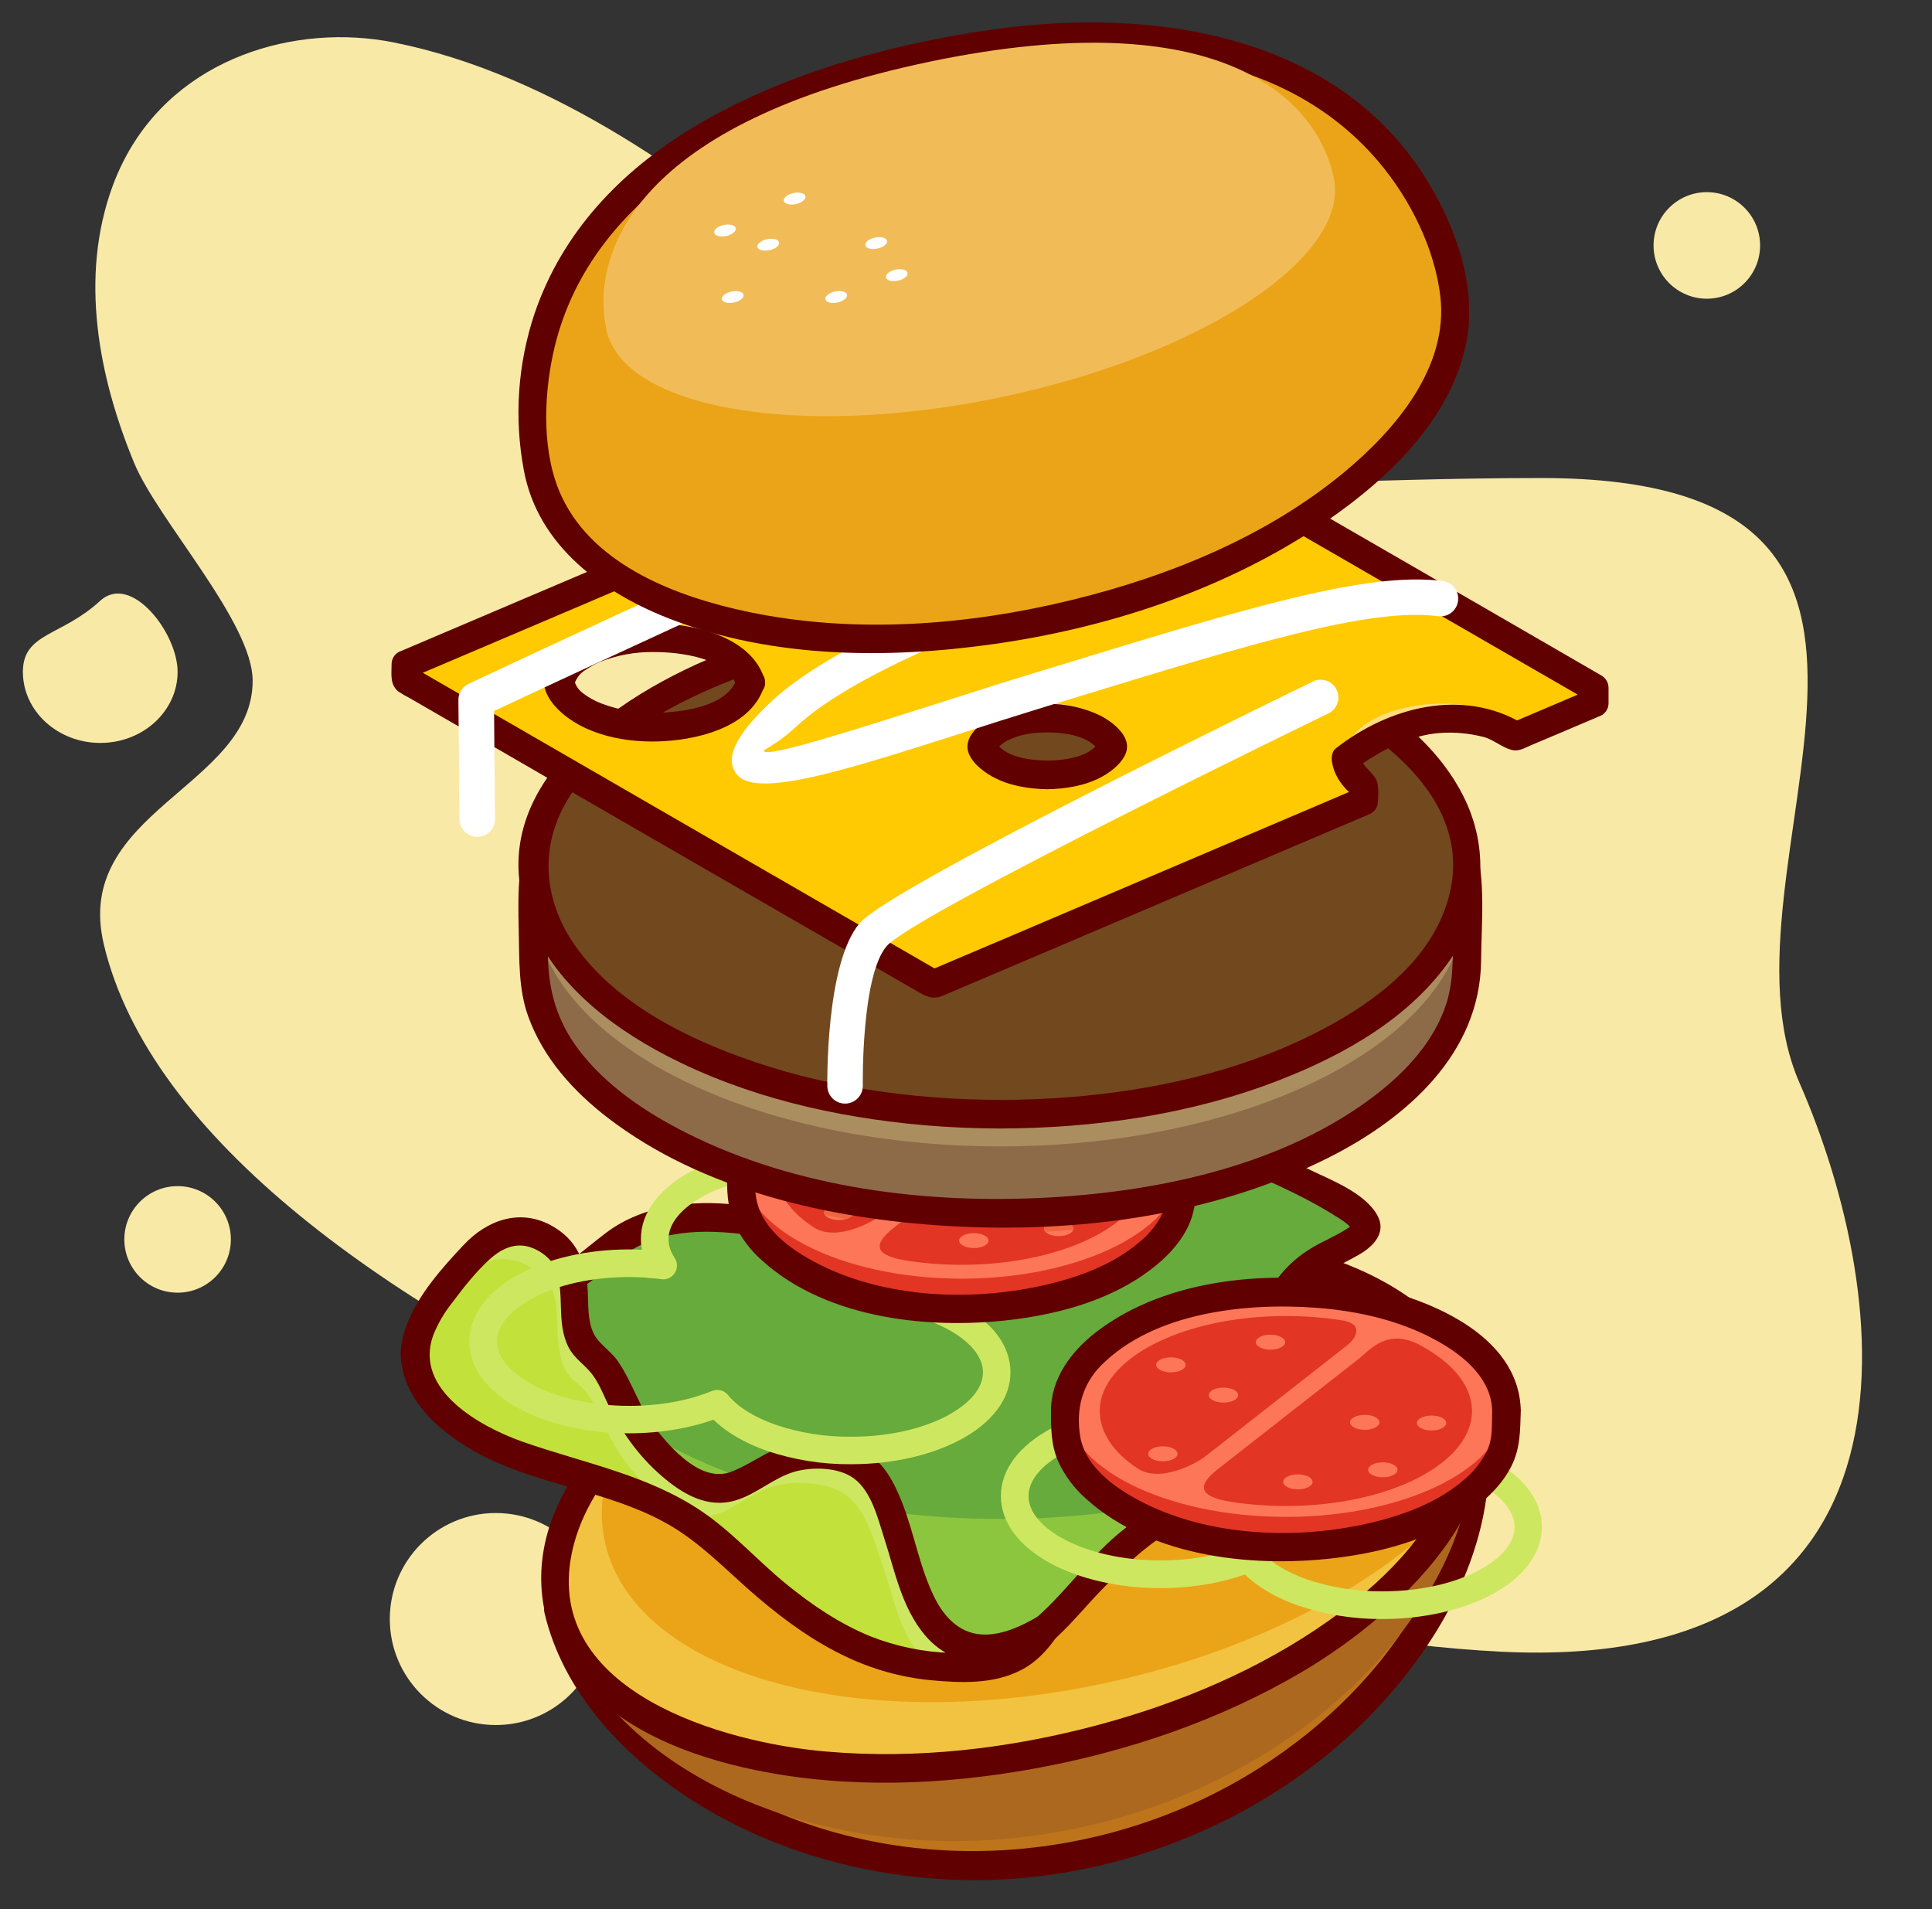<svg id="burger-shop-01" xmlns="http://www.w3.org/2000/svg" xmlns:xlink="http://www.w3.org/1999/xlink" viewBox="0 0 675 667" shape-rendering="geometricPrecision" text-rendering="geometricPrecision"><rect x="0" y="0" width="675" height="667" fill="#333333" stroke="none"/><style><![CDATA[#burger-shop-01-circle1_to {animation: burger-shop-01-circle1_to__to 3000ms linear infinite normal forwards}@keyframes burger-shop-01-circle1_to__to { 0% {transform: translate(62.05px,432.98px)} 50% {transform: translate(62.05px,492.98px)} 100% {transform: translate(62.05px,432.98px)} }#burger-shop-01-circle2_to {animation: burger-shop-01-circle2_to__to 3000ms linear infinite normal forwards}@keyframes burger-shop-01-circle2_to__to { 0% {transform: translate(596.33px,85.74px)} 50% {transform: translate(596.33px,145.74px)} 100% {transform: translate(596.33px,85.74px)} }#burger-shop-01-copy-of-circle_to {animation: burger-shop-01-copy-of-circle_to__to 3000ms linear infinite normal forwards}@keyframes burger-shop-01-copy-of-circle_to__to { 0% {transform: translate(154.799px,548.538px)} 50% {transform: translate(154.799px,568.538px)} 100% {transform: translate(154.799px,548.538px)} }#burger-shop-01-path1_to {animation: burger-shop-01-path1_to__to 3000ms linear infinite normal forwards}@keyframes burger-shop-01-path1_to__to { 0% {transform: translate(341.932px,295.163px)} 50% {transform: translate(341.932px,335.163px)} 100% {transform: translate(341.932px,295.163px)} }#burger-shop-01-path2_to {animation: burger-shop-01-path2_to__to 3000ms linear infinite normal forwards}@keyframes burger-shop-01-path2_to__to { 0% {transform: translate(35.025px,233.444px)} 50% {transform: translate(35.025px,254.717px)} 100% {transform: translate(35.025px,234.717px)} }#burger-shop-01-bottom-bun_to {animation: burger-shop-01-bottom-bun_to__to 3000ms linear infinite normal forwards}@keyframes burger-shop-01-bottom-bun_to__to { 0% {transform: translate(354.615px,543.131px)} 50% {transform: translate(354.615px,503.131px)} 100% {transform: translate(354.615px,543.131px)} }#burger-shop-01-lettus_to {animation: burger-shop-01-lettus_to__to 3000ms linear infinite normal forwards}@keyframes burger-shop-01-lettus_to__to { 0% {transform: translate(311.152px,489.304px)} 50% {transform: translate(311.152px,469.304px)} 100% {transform: translate(311.152px,489.304px)} }#burger-shop-01-greenpapper_to {animation: burger-shop-01-greenpapper_to__to 3000ms linear infinite normal forwards}@keyframes burger-shop-01-greenpapper_to__to { 0% {transform: translate(351.35px,483.136px)} 50% {transform: translate(351.35px,453.136px)} 100% {transform: translate(351.35px,483.136px)} }#burger-shop-01-tomatoo_to {animation: burger-shop-01-tomatoo_to__to 3000ms linear infinite normal forwards}@keyframes burger-shop-01-tomatoo_to__to { 0% {transform: translate(392.667px,454.278px)} 50% {transform: translate(392.667px,434.278px)} 100% {transform: translate(392.667px,454.278px)} }#burger-shop-01-patty_to {animation: burger-shop-01-patty_to__to 3000ms linear infinite normal forwards}@keyframes burger-shop-01-patty_to__to { 0% {transform: translate(349.494px,320.161px)} 50% {transform: translate(349.494px,315.161px)} 100% {transform: translate(349.494px,320.161px)} }#burger-shop-01-cheese_to {animation: burger-shop-01-cheese_to__to 3000ms linear infinite normal forwards}@keyframes burger-shop-01-cheese_to__to { 0% {transform: translate(349.372px,257.353px)} 50% {transform: translate(349.372px,267.353px)} 100% {transform: translate(349.372px,257.353px)} }#burger-shop-01-top-bun_to {animation: burger-shop-01-top-bun_to__to 3000ms linear infinite normal forwards}@keyframes burger-shop-01-top-bun_to__to { 0% {transform: translate(347.231px,117.998px)} 50% {transform: translate(347.231px,147.998px)} 100% {transform: translate(347.231px,117.998px)} }]]></style><g id="burger-shop-01-background"><g id="burger-shop-01-circle1_to" transform="translate(62.05,432.98)"><circle id="burger-shop-01-circle1" r="18.61" transform="translate(-0,-0)" fill="rgb(249,233,167)" stroke="none" stroke-width="1"/></g><g id="burger-shop-01-circle2_to" transform="translate(596.33,85.74)"><circle id="burger-shop-01-circle2" r="18.61" transform="translate(-0,0)" fill="rgb(249,233,167)" stroke="none" stroke-width="1"/></g><g id="burger-shop-01-copy-of-circle_to" transform="translate(154.799,548.538)"><circle id="burger-shop-01-copy-of-circle" r="37.033" transform="translate(18.423,17.063)" fill="rgb(249,233,167)" stroke="none" stroke-width="1"/></g><g id="burger-shop-01-path1_to" transform="translate(341.932,295.163)"><path id="burger-shop-01-path1" d="M43.29,56C41.767,58.967,40.431,62.026,39.29,65.16C27.71,96.87,34.44,131.63,46.85,161.68C55.09,181.68,88.24,217.34,88.27,237.77C88.34,274.87,25.27,283.52,36.27,329.89C68.35,465.16,371.07,569.24,524.19,577C677.31,584.76,661.77,453.75,628.68,378.23C595.59,302.71,699.15,166.93,538.46,167C407.8,167,384.68,185,289.68,102C245,63,192.85,25.85,137.49,14.81C103.69,8.07,61.88,19.74,43.29,56Z" transform="translate(-341.932,-295.163)" fill="rgb(249,233,167)" fill-rule="evenodd" stroke="none" stroke-width="1"/></g><g id="burger-shop-01-path2_to" transform="translate(35.025,233.444)"><path id="burger-shop-01-path2" d="M62.05,234.71C62.05,248.42,49.95,259.54,35.05,259.54C20.15,259.54,8,248.42,8,234.71C8,221,21.47,222.38,35,209.89C45.71,200.05,62.05,221,62.05,234.71Z" transform="translate(-35.025,-233.444)" fill="rgb(249,233,167)" fill-rule="evenodd" stroke="none" stroke-width="1"/></g></g><g id="burger-shop-01-bottom-bun_to" transform="translate(354.615,543.131)"><g id="burger-shop-01-bottom-bun" transform="translate(-354.615,-543.131)"><path id="burger-shop-01-path3" d="M514.89,498.48C527.71,555.19,469.24,627.4,381.43,647.27C293.62,667.14,209.75,627.11,196.92,570.4Z" fill="rgb(190,116,27)" fill-rule="evenodd" stroke="none" stroke-width="1"/><path id="burger-shop-01-path4" d="M508.6,495.6C513.41,517.6,506.97,540.46,496.2,559.71C482.91,583.49,462.79,603.19,439.87,617.71C385.26,652.29,313.52,657.01,256.27,625.81C230.82,611.94,206.73,590.02,199.88,560.81L196.39,567L304.16,544L475.7,507.42L514.76,499.09C521.05,497.75,518.38,488.09,512.1,489.45L404.33,512.45L232.79,549L193.73,557.32C191.02,557.9,189.65,560.97,190.24,563.47C196.63,590.72,216.96,612.53,239.77,627.57C267.77,646.06,301.59,655.75,335.05,656.74C399.27,658.64,465.56,626.65,500.5,572.01C515.34,548.8,524.26,520.44,518.25,492.94C516.87,486.66,507.23,489.32,508.6,495.6Z" fill="rgb(97,0,0)" stroke="none" stroke-width="1"/><path id="burger-shop-01-path5" d="M197.56,570.26L514.25,498.61C519.18,553.61,462.38,619.25,379.34,638.03C296.3,656.81,216.79,622.03,197.56,570.26Z" fill="rgb(173,104,31)" fill-rule="evenodd" stroke="none" stroke-width="1"/><path id="burger-shop-01-path6" d="M334.94,441.87C422.74,422,502.46,443.61,513,490.16C523.54,536.71,460.89,590.5,373.09,610.37C285.29,630.24,205.56,608.62,195.09,562.08C184.62,515.54,247.21,461.73,334.99,441.87Z" fill="rgb(242,195,65)" fill-rule="evenodd" stroke="none" stroke-width="1"/><path id="burger-shop-01-path7" d="M334.94,441.87C422.74,422,502.46,443.61,513,490.16C515.65,501.92,513.63,514.16,507.72,526.16C483.14,552.62,440.53,575.7,389.4,587.27C301.59,607.14,221.9,585.52,211.4,538.98C208.75,527.22,210.77,514.98,216.68,502.98C241.26,476.51,283.87,453.42,334.98,441.87Z" fill="rgb(235,164,24)" fill-rule="evenodd" stroke="none" stroke-width="1"/><path id="burger-shop-01-path8" d="M336.26,446.69C366.74,439.88,398.69,437.15,429.75,441.49C452.44,444.66,477.26,451.56,494.24,467.82C507.59,480.62,512.32,498.26,506.57,515.9C499.7,536.98,481.84,553.74,464.21,566.19C440,583.3,412.09,595,383.5,602.65C352.74,610.87,320.5,614.65,288.73,611.9C253.03,608.9,189.98,591.05,199.73,542.81C203.96,521.98,219.61,505.07,235.65,492.16C258.28,473.96,285.51,461.42,313.11,452.87C320.74,450.51,328.46,448.47,336.24,446.69C342.51,445.25,339.86,435.61,333.59,437.04C301.85,444.32,270.59,456.19,243.36,474.26C222.99,487.79,203.21,505.52,193.7,528.58C185.87,547.58,187.87,568.5,200.7,584.82C215.7,603.95,240.57,613.53,263.7,618.32C295.77,624.96,329.23,623.69,361.32,617.86C393.99,611.93,426.26,600.94,454.93,584.05C490.11,563.33,538.56,518.49,511.66,473.61C499.53,453.36,476.26,442.24,454.27,436.29C423.82,428.04,391.39,427.98,360.27,432.22Q346.81,434.06,333.57,437.04C327.33,438.45,330,448.09,336.26,446.69Z" fill="rgb(97,0,0)" stroke="none" stroke-width="1"/></g></g><g id="burger-shop-01-lettus_to" transform="translate(311.152,489.304)"><g id="burger-shop-01-lettus" transform="translate(-311.152,-489.304)"><path id="burger-shop-01-path9" d="M426.77,400.05C426.77,400.05,398.26,388.85,374.44,403.79C350.62,418.73,282.9,431.79,282.9,431.79C282.9,431.79,237.38,414.26,212.16,436.69C186.94,459.12,176.66,449.75,156.1,458.63C135.54,467.51,142.79,491.1,182,504.18C221.21,517.26,240,524.26,262.82,547.6C285.64,570.94,327.76,583.55,348.77,578.44C369.78,573.33,375.6,549.24,412.99,525.44C450.38,501.64,433.76,464.96,452.92,446.29C472.08,427.62,507.1,435.56,426.77,400.06Z" fill="rgb(140,198,62)" fill-rule="evenodd" stroke="none" stroke-width="1"/><path id="burger-shop-01-path10" d="M426.77,400.05C426.77,400.05,398.26,388.85,374.44,403.79C350.62,418.73,282.9,431.79,282.9,431.79C282.9,431.79,237.38,414.26,212.16,436.69C211.76,437.01,211.39,437.36,211.02,437.69L210.94,437.77C210.57,438.09,210.2,438.41,209.83,438.7L209.83,438.7L208.74,439.57L208.63,439.68L207.63,440.47L207.57,440.52C207.2,440.82,206.86,441.08,206.51,441.35L206.51,441.4C206.16,441.64,205.82,441.9,205.51,442.14L205.43,442.22L204.43,442.93L204.33,442.99C204.01,443.23,203.69,443.44,203.4,443.65L203.32,443.7C203,443.94,202.68,444.15,202.37,444.37L202.29,444.42C201.99,444.6,201.68,444.82,201.38,445L201.31,445.08L200.38,445.66L200.38,445.66C200.084,445.868,199.773,446.056,199.45,446.22L199.35,446.3L198.53,446.78L198.42,446.83C198.13,447.01,197.86,447.17,197.57,447.33L197.47,447.39L196.65,447.81L196.57,447.86C196.27,447.99,196.01,448.15,195.72,448.29L195.61,448.34C195.35,448.47,195.11,448.6,194.84,448.71L194.74,448.76C194.481,448.9,194.214,449.023,193.94,449.13L193.84,449.19L193.1,449.5L192.96,449.58C192.7,449.69,192.46,449.8,192.19,449.9L192.09,449.9C191.85,450,191.61,450.08,191.37,450.19L191.21,450.24C190.979,450.345,190.742,450.435,190.5,450.51L190.42,450.51C190.185,450.613,189.945,450.703,189.7,450.78L189.52,450.83C189.311,450.913,189.098,450.984,188.88,451.04L188.72,451.1C188.49,451.18,188.27,451.23,188.06,451.31L187.88,451.36C187.674,451.413,187.47,451.476,187.27,451.55L187.11,451.55L187.11,451.55C194.11,495.85,264.11,530.63,349.49,530.63C372.02,530.705,394.482,528.151,416.42,523.02C417.8,522.02,419.07,521.02,420.29,520.02L420.77,519.62C421.06,519.38,421.32,519.12,421.59,518.88C421.86,518.64,421.93,518.59,422.09,518.43L422.89,517.69C423.04,517.53,423.2,517.4,423.36,517.24C423.52,517.08,423.84,516.73,424.08,516.5L424.55,516.02C424.79,515.78,425,515.52,425.24,515.28C425.48,515.04,425.53,514.96,425.69,514.8C425.85,514.64,426.12,514.3,426.33,514.06C426.54,513.82,426.65,513.71,426.78,513.55C426.91,513.39,427.18,513.08,427.36,512.84L427.81,512.28L428.37,511.57C428.5,511.38,428.63,511.22,428.77,511.04C428.91,510.86,429.14,510.56,429.3,510.3C429.46,510.04,429.56,509.95,429.69,509.77C429.82,509.59,430.01,509.29,430.2,509.05C430.39,508.81,430.44,508.68,430.57,508.47C430.7,508.26,430.89,507.99,431.02,507.75C431.144,507.574,431.258,507.39,431.36,507.2C431.52,506.96,431.68,506.69,431.81,506.46C431.94,506.23,432.05,506.08,432.16,505.9C432.27,505.72,432.42,505.4,432.56,505.16C432.7,504.92,432.77,504.79,432.87,504.57C432.97,504.35,433.14,504.1,433.27,503.83C433.4,503.56,433.46,503.46,433.56,503.28C433.66,503.1,433.8,502.77,433.93,502.53C434.004,502.329,434.094,502.135,434.2,501.95C434.3,501.71,434.44,501.45,434.54,501.21C434.64,500.97,434.7,500.84,434.78,500.63C434.86,500.42,435.02,500.12,435.13,499.86L435.36,499.3C435.478,499.051,435.578,498.793,435.66,498.53L435.89,497.98C436,497.71,436.08,497.48,436.19,497.21C436.247,497.019,436.317,496.832,436.4,496.65C436.473,496.392,436.56,496.139,436.66,495.89L436.85,495.3C436.93,495.04,437.03,494.77,437.11,494.51C437.19,494.25,437.22,494.16,437.27,494C437.32,493.84,437.46,493.45,437.54,493.18C437.62,492.91,437.64,492.84,437.7,492.65C437.76,492.46,437.83,492.12,437.91,491.83L438.07,491.3C438.158,491.031,438.228,490.758,438.28,490.48L438.41,490.06C438.49,489.74,438.57,489.42,438.65,489.13L438.7,488.81C438.81,488.47,438.89,488.12,438.97,487.81L439.02,487.54C439.1,487.17,439.18,486.83,439.26,486.46L439.26,486.41C440.34,481.48,441.11,476.6,441.96,471.94L441.96,471.84C442.02,471.47,442.1,471.12,442.15,470.75L442.23,470.38C442.28,470.09,442.34,469.77,442.41,469.48L442.47,469.11C442.47,468.82,442.6,468.55,442.65,468.26L442.73,467.78C442.79,467.54,442.87,467.28,442.92,467.01L443.02,466.54L443.18,465.82L443.29,465.29C443.364,465.057,443.424,464.82,443.47,464.58L443.61,464.1L443.77,463.39C443.82,463.23,443.87,463.04,443.92,462.88C443.97,462.72,444.03,462.43,444.11,462.22C444.144,462.041,444.187,461.864,444.24,461.69C444.32,461.48,444.38,461.27,444.45,461.05C444.48,460.879,444.527,460.712,444.59,460.55C444.67,460.31,444.75,460.1,444.8,459.89C444.85,459.68,444.93,459.54,444.98,459.39C445.03,459.24,445.12,458.96,445.2,458.78C445.28,458.6,445.33,458.41,445.38,458.25C445.43,458.09,445.54,457.85,445.62,457.64C445.7,457.43,445.75,457.29,445.81,457.13C445.87,456.97,445.99,456.74,446.07,456.55C446.124,456.377,446.194,456.209,446.28,456.05C446.357,455.841,446.448,455.638,446.55,455.44C446.63,455.28,446.68,455.12,446.76,454.96C446.84,454.8,446.95,454.56,447.05,454.38L447.29,453.9C447.398,453.723,447.495,453.539,447.58,453.35C447.681,453.197,447.772,453.036,447.85,452.87L448.16,452.31C448.261,452.167,448.351,452.016,448.43,451.86C448.56,451.68,448.67,451.49,448.8,451.31C448.887,451.154,448.984,451.004,449.09,450.86C449.2,450.67,449.33,450.48,449.46,450.3C449.59,450.12,449.65,450.03,449.75,449.9C449.85,449.77,450.02,449.53,450.18,449.35C450.34,449.17,450.36,449.08,450.47,448.95C450.58,448.82,450.79,448.58,450.92,448.39L451.24,448.02C451.401,447.813,451.578,447.619,451.77,447.44C451.858,447.326,451.955,447.219,452.06,447.12C452.32,446.83,452.62,446.54,452.91,446.25C472.06,427.57,507.09,435.52,426.76,400.02Z" fill="rgb(102,171,59)" fill-rule="evenodd" stroke="none" stroke-width="1"/><path id="burger-shop-01-path11" d="M428.1,395.23C416.59,390.78,403,390,391,392.14C382.06,393.77,375,398.14,367,402.22C360.831,405.248,354.451,407.825,347.91,409.93C333.49,414.83,318.7,418.68,303.91,422.15Q296.08,423.98,288.2,425.64L283.7,426.57C283.1,426.69,279.95,427.38,282.93,426.98C285.17,426.68,283.4,426.67,282.1,426.23C280.15,425.57,278.18,424.99,276.2,424.45C270.092,422.802,263.867,421.618,257.58,420.91C241.85,419.12,224.64,420.91,211.67,430.73C204.22,436.37,197.67,442.8,188.67,445.95C182.29,448.18,175.59,448.65,168.97,449.76C157.77,451.65,142.97,456.39,140.37,469.13C137.64,482.33,149.57,493.24,159.61,499.45C176.61,509.92,197.02,513.76,215.3,521.38C230.162,527.43,243.765,536.2,255.41,547.24C261.78,553.34,267.96,559.24,275.41,564.12C283.342,569.278,291.816,573.551,300.68,576.86C315.06,582.35,331.61,586.32,347.05,583.86C360.29,581.76,369.37,572.37,378,562.86C383.782,556.332,389.903,550.113,396.34,544.23C404.73,536.77,414.49,531.35,423.11,524.23C436.11,513.54,442.23,498.6,445.25,482.44C447.48,470.49,448.35,456.83,458.13,448.31C462.84,444.21,469.13,441.55,474.8,438.31C479.8,435.44,484.59,430.61,481.18,424.51C476.77,416.63,464.88,412.19,457.32,408.51C448.13,404,438.77,399.82,429.41,395.67C423.58,393.09,418.48,401.67,424.36,404.31C438.89,410.74,454.2,416.82,467.61,425.46C468.822,426.179,469.967,427.005,471.03,427.93C471.5,428.35,471.91,428.83,472.37,429.26C472.07,428.98,472.9,429.48,472.67,429.84C472.576,429.144,472.559,428.44,472.62,427.74C472.74,428.35,472.77,427.68,472.62,427.74C472.28,427.87,471.17,428.94,472.24,428.13C467.6,431.62,461.84,433.57,456.98,436.77C448.272,442.374,441.979,451.037,439.34,461.05C435.66,474.16,435.56,488.25,429.34,500.63C420.79,517.74,402.34,525.35,388.64,537.63C377.92,547.25,369.47,559.92,357.92,568.52C347.75,576.09,334.63,575.23,322.79,572.84C306.042,569.498,290.208,562.596,276.36,552.6C269.52,547.6,263.98,541.2,257.63,535.6C252.134,530.79,246.236,526.461,240,522.66C226.19,514.2,210.76,508.66,195.51,503.44C180.82,498.44,160.67,493.68,152.04,479.2C145.86,468.83,155.89,463.35,164.88,460.86C170.88,459.2,177.14,458.8,183.27,457.67C190.132,456.394,196.699,453.862,202.64,450.2C210.23,445.54,216.21,438.52,224.3,434.71C231.17,431.48,238.9,430.36,246.43,430.3C257.662,430.318,268.814,432.2,279.43,435.87C284.22,437.48,289.06,435.68,293.89,434.64C306.32,431.96,318.69,428.99,330.89,425.59C344.28,421.86,357.8,417.75,370.35,411.69C377.66,408.16,384,403.78,392.12,402.08C399.851,400.571,407.804,400.609,415.52,402.19C418.893,402.786,422.206,403.683,425.42,404.87C431.44,407.2,434,397.53,428.1,395.23Z" fill="rgb(97,0,0)" stroke="none" stroke-width="1"/><path id="burger-shop-01-path12" d="M364.9,569.17C352.63,576.45,329.27,585.54,318.75,551.92C308.23,518.3,306.85,508.74,284.89,508.26C262.93,507.78,257.81,531.15,236.32,513.4C214.83,495.65,217.75,481.54,207.02,473.14C196.29,464.74,204,446,196.74,437.88C189.48,429.76,177.37,425,165,439C152.63,453,147.17,460.17,145.24,470C143.31,479.83,149,492.16,170,503.6C191,515.04,227.86,515.79,254.83,542.17C281.8,568.55,302.68,579.52,324.41,581.88C339.19,582.99,354.9,584.61,364.89,569.17Z" fill="rgb(206,231,97)" fill-rule="evenodd" stroke="none" stroke-width="1"/><path id="burger-shop-01-path13" d="M147.27,463.26C146.345,465.448,145.655,467.727,145.21,470.06C143.27,479.89,148.99,492.16,170.01,503.6C191.03,515.04,227.87,515.79,254.84,542.17C281.81,568.55,302.69,579.52,324.42,581.88L325.74,581.96C320.74,578.44,316.26,572.13,313.02,561.72C302.51,528.11,301.1,518.52,279.16,518.07C257.22,517.62,252.06,540.93,230.57,523.2C209.08,505.47,212.03,491.31,201.27,482.91C190.51,474.51,198.27,455.84,190.99,447.65C183.71,439.46,171.62,434.83,159.25,448.82C154.16,454.57,150.25,459.18,147.25,463.26Z" fill="rgb(194,225,59)" fill-rule="evenodd" stroke="none" stroke-width="1"/><path id="burger-shop-01-path14" d="M362.38,564.85C356.98,568.02,350.91,570.85,344.54,571.03C335.87,571.23,330.11,565.37,326.46,558.03C321.22,547.44,319.36,535.27,314.94,524.31C312.28,517.7,308.86,511.14,302.55,507.31C295.87,503.31,286.7,502.56,279.17,503.68C270.12,505.02,263.82,510.86,255.62,514.1C245.19,518.21,234.7,506.27,229,499C223.3,491.73,220.94,482.76,215.71,475.3C213.3,471.86,209.13,469.48,207.36,465.73C205.26,461.3,205.59,455.94,205.36,451.17C204.83,441.05,201.65,432.9,192.24,427.93C181.37,422.18,170.07,426.33,162.07,434.84C154.49,442.89,146.35,452.01,142.25,462.43C133.97,483.43,151.43,499.83,168.89,508.68C188.89,518.85,212.05,520.9,231.96,531.68C244.7,538.57,254.03,548.99,264.96,558.24C274.32,566.16,284.39,573.49,295.53,578.72C304.815,583.164,314.805,585.953,325.05,586.96C335.61,587.96,347,588.45,356.71,583.45C361.94,580.75,365.92,576.54,369.2,571.72C372.82,566.38,364.2,561.37,360.56,566.67C353.85,576.55,343.38,577.99,332.27,577.45C322.591,577.143,313.037,575.167,304.03,571.61C293.35,567.24,283.55,560.61,274.65,553.34C264.51,545.06,255.8,535.11,244.89,527.79C225.95,515.09,203.77,511.1,182.65,503.68C167.75,498.44,144.5,485.51,151.34,466.52C152.98,462.394,155.225,458.535,158,455.07C161.92,449.85,166.23,444.33,171.06,439.94C174.7,436.63,179.23,434.24,184.23,435.42C188.23,436.37,192.83,439.62,194.23,443.57C197.43,452.28,194.23,462.08,198.66,470.69C200.66,474.56,204.13,476.6,206.74,479.91C208.96,482.74,210.4,486.21,211.91,489.45C216.64,499.53,222.74,508.35,231.23,515.68C238.52,521.96,247.23,527.13,257.14,524.11C264.5,521.87,270.26,516.23,277.69,514.11C283.79,512.4,292.93,512.5,298.32,516.47C304.47,520.99,306.71,530.47,308.9,537.28C312.65,548.92,315.11,561.78,323.24,571.34C335.12,585.34,353.34,581.68,367.36,573.44C373,570.22,367.94,561.58,362.38,564.85Z" fill="rgb(97,0,0)" stroke="none" stroke-width="1"/></g></g><g id="burger-shop-01-greenpapper_to" transform="translate(351.35,483.136)"><g id="burger-shop-01-greenpapper" transform="translate(-351.35,-483.136)"><path id="burger-shop-01-path15" d="M405.48,490.48C406.93,490.48,408.48,490.48,409.98,490.61C409.738,489.361,409.614,488.092,409.61,486.82C409.61,477.36,416.29,469.05,427.07,463.27C427.18,463.27,427.26,463.16,427.36,463.11C437.22,457.89,450.68,454.66,465.36,454.66C480.23,454.66,493.76,457.95,503.65,463.27L503.65,463.27C514.46,469.05,521.11,477.36,521.11,486.82C521.006,492.165,518.975,497.293,515.39,501.26L515.39,501.26C514.046,502.821,512.563,504.257,510.96,505.55C516.714,507.338,522.143,510.039,527.04,513.55C534.38,518.95,538.7,525.84,538.7,533.44C538.7,542.9,532.03,551.22,521.22,557.02C521.14,557.07,521.03,557.1,520.95,557.15C511.07,562.37,497.64,565.6,482.95,565.6C472.957,565.665,463.022,564.073,453.55,560.89C445.91,558.21,439.5,554.48,434.95,550.05C430.911,551.441,426.773,552.524,422.57,553.29C416.923,554.298,411.197,554.804,405.46,554.8C390.59,554.8,377.03,551.51,367.15,546.21C356.36,540.41,349.69,532.09,349.69,522.64C349.69,513.19,356.36,504.86,367.15,499.09C367.243,499.031,367.34,498.977,367.44,498.93C377.29,493.71,390.73,490.48,405.44,490.48ZM411.2,500.3C409.42,500.2,407.52,500.15,405.48,500.15C392.31,500.15,380.48,502.93,371.96,507.43L371.72,507.56C364.09,511.67,359.35,517.02,359.35,522.64C359.35,528.26,364.09,533.64,371.72,537.71C380.28,542.29,392.2,545.13,405.48,545.13C410.65,545.154,415.811,544.709,420.9,543.8C425.553,542.988,430.108,541.691,434.49,539.93L434.49,539.93C436.451,539.154,438.689,539.732,440.03,541.36C443.47,545.55,449.3,549.18,456.72,551.8C465.191,554.623,474.072,556.019,483,555.93C496.17,555.93,508,553.15,516.55,548.65L516.76,548.52C524.42,544.44,529.13,539.09,529.13,533.44C529.13,529.1,526.27,524.86,521.42,521.28C515.81,517.13,507.67,513.92,498.11,512.28C496.496,512.055,495.107,511.027,494.42,509.55C493.319,507.128,494.371,504.27,496.78,503.14C501.079,501.25,504.932,498.476,508.09,495L508.09,495L508.09,495C510.164,492.756,511.366,489.844,511.48,486.79C511.48,481.17,506.74,475.79,499.11,471.72L499.11,471.72C490.55,467.13,478.63,464.3,465.35,464.3C452.07,464.3,440.35,467.08,431.84,471.59C431.76,471.64,431.68,471.66,431.6,471.72C423.97,475.82,419.22,481.17,419.22,486.79C419.224,487.886,419.396,488.976,419.73,490.02C420.126,491.207,420.688,492.331,421.4,493.36L421.4,493.36C422.039,494.331,422.312,495.497,422.17,496.65C422.016,497.918,421.36,499.071,420.348,499.851C419.337,500.631,418.055,500.973,416.79,500.8C415.04,500.59,413.18,500.41,411.17,500.27Z" fill="rgb(206,231,97)" fill-rule="evenodd" stroke="none" stroke-width="1"/><path id="burger-shop-01-path16" d="M219.78,436.48C221.27,436.48,222.78,436.48,224.29,436.59C224.048,435.351,223.924,434.092,223.92,432.83C223.92,423.35,230.59,415.05,241.38,409.25C241.472,409.197,241.569,409.153,241.67,409.12C251.55,403.9,264.98,400.67,279.67,400.67C294.53,400.67,308.07,403.95,317.98,409.25L317.98,409.25C328.79,415.05,335.47,423.35,335.47,432.83C335.354,438.17,333.312,443.287,329.72,447.24L329.72,447.24C328.381,448.786,326.908,450.211,325.32,451.5C331.067,453.313,336.496,456.012,341.41,459.5C348.72,464.9,353.04,471.76,353.04,479.39C353.04,488.85,346.36,497.17,335.58,502.94C335.488,502.994,335.391,503.037,335.29,503.07C325.43,508.32,311.97,511.52,297.29,511.52C287.283,511.601,277.332,510.009,267.85,506.81C260.22,504.13,253.85,500.43,249.28,495.97C245.241,497.384,241.094,498.468,236.88,499.21C231.229,500.22,225.5,500.725,219.76,500.72C204.9,500.72,191.36,497.43,181.45,492.13C170.69,486.42,164,478.1,164,468.64C164,459.18,170.68,450.87,181.46,445.07C181.551,445.013,181.649,444.966,181.75,444.93C191.61,439.72,205.07,436.48,219.75,436.48ZM225.51,446.31C223.73,446.21,221.82,446.13,219.78,446.13C206.64,446.13,194.78,448.91,186.27,453.41C186.204,453.464,186.129,453.508,186.05,453.54C178.4,457.65,173.66,463,173.66,468.64C173.66,474.28,178.4,479.64,186.05,483.72C194.59,488.3,206.51,491.13,219.78,491.13C224.949,491.144,230.109,490.702,235.2,489.81C239.851,488.981,244.405,487.677,248.79,485.92L248.79,485.92C250.745,485.116,252.997,485.689,254.33,487.33C257.78,491.54,263.63,495.17,271.05,497.76C279.51,500.6,288.386,502.006,297.31,501.92C310.45,501.92,322.31,499.14,330.82,494.64L331.03,494.5C338.69,490.4,343.43,485.05,343.43,479.43C343.43,475.06,340.55,470.85,335.7,467.25C330.08,463.09,321.95,459.88,312.38,458.25C310.779,458.018,309.405,456.99,308.73,455.52C307.6,453.101,308.643,450.224,311.06,449.09C315.364,447.256,319.229,444.529,322.4,441.09L322.4,441.09C324.48,438.849,325.687,435.936,325.8,432.88C325.8,427.24,321.08,421.88,313.42,417.78L313.42,417.78C304.89,413.2,292.97,410.36,279.67,410.36C266.53,410.36,254.67,413.14,246.15,417.65C246.085,417.7,246.014,417.744,245.94,417.78C238.28,421.89,233.57,427.24,233.57,432.88C233.564,433.976,233.732,435.067,234.07,436.11C234.465,437.292,235.017,438.415,235.71,439.45L235.71,439.45C236.366,440.402,236.641,441.565,236.48,442.71C236.328,443.975,235.677,445.127,234.673,445.912C233.669,446.696,232.394,447.048,231.13,446.89C229.38,446.65,227.5,446.49,225.49,446.36Z" fill="rgb(206,231,97)" fill-rule="evenodd" stroke="none" stroke-width="1"/></g></g><g id="burger-shop-01-tomatoo_to" transform="translate(392.667,454.278)"><g id="burger-shop-01-tomatoo" transform="translate(-392.667,-454.278)"><path id="burger-shop-01-path17" d="M449.25,540.44C491.69,540.44,526.32,521.87,526.32,499.08C526.32,476.29,491.69,457.76,449.25,457.76C406.81,457.76,372.2,476.33,372.2,499.08C372.2,521.83,406.8,540.44,449.25,540.44Z" fill="rgb(226,53,36)" fill-rule="evenodd" stroke="none" stroke-width="1"/><path id="burger-shop-01-path18" d="M449.25,529.92C491.69,529.92,526.32,512.33,526.32,490.77C526.32,469.21,491.69,451.59,449.25,451.59C406.81,451.59,372.2,469.18,372.2,490.77C372.2,512.36,406.8,529.92,449.25,529.92Z" fill="rgb(253,118,88)" fill-rule="evenodd" stroke="none" stroke-width="1"/><path id="burger-shop-01-path19" d="M449.25,459.75C455.796,459.741,462.333,460.246,468.8,461.26C476.48,462.32,474.05,467.38,470.58,470.05L421.37,508.57C418.27,511.09,405.42,518.24,397.48,513.02C389.1,507.51,384.23,500.46,384.23,492.94C384.23,474.61,413.35,459.75,449.23,459.75ZM496,469.87C507.31,475.87,514.28,483.96,514.28,492.94C514.28,511.24,485.16,526.11,449.28,526.11C442.865,526.119,436.459,525.63,430.12,524.65C415.76,522.4,420.37,517.12,426.46,512.49L475.08,474.42C478.74,471.42,484.78,463.91,496.08,469.87Z" fill="rgb(226,53,36)" fill-rule="evenodd" stroke="none" stroke-width="1"/><path id="burger-shop-01-path20" d="M453.46,520.3C456.29,520.3,458.6,519.11,458.6,517.68C458.6,516.25,456.29,515.06,453.46,515.06C450.63,515.06,448.32,516.22,448.32,517.68C448.32,519.14,450.62,520.3,453.46,520.3Z" fill="rgb(253,118,88)" fill-rule="evenodd" stroke="none" stroke-width="1"/><path id="burger-shop-01-path21" d="M500.17,499.75C502.98,499.75,505.28,498.58,505.28,497.12C505.28,495.66,502.98,494.5,500.17,494.5C497.36,494.5,495.03,495.69,495.03,497.12C495.03,498.55,497.33,499.75,500.17,499.75Z" fill="rgb(253,118,88)" fill-rule="evenodd" stroke="none" stroke-width="1"/><path id="burger-shop-01-path22" d="M476.8,499.51C479.64,499.51,481.94,498.34,481.94,496.89C481.94,495.44,479.64,494.26,476.8,494.26C473.96,494.26,471.66,495.46,471.66,496.89C471.66,498.32,473.97,499.51,476.8,499.51Z" fill="rgb(253,118,88)" fill-rule="evenodd" stroke="none" stroke-width="1"/><path id="burger-shop-01-path23" d="M409.08,479.43C411.92,479.43,414.22,478.26,414.22,476.81C414.22,475.36,411.92,474.18,409.08,474.18C406.24,474.18,403.94,475.38,403.94,476.81C403.94,478.24,406.25,479.43,409.08,479.43Z" fill="rgb(253,118,88)" fill-rule="evenodd" stroke="none" stroke-width="1"/><path id="burger-shop-01-path24" d="M406.27,510.5C409.11,510.5,411.41,509.31,411.41,507.88C411.41,506.45,409.11,505.26,406.27,505.26C403.43,505.26,401.16,506.42,401.16,507.88C401.16,509.34,403.46,510.5,406.27,510.5Z" fill="rgb(253,118,88)" fill-rule="evenodd" stroke="none" stroke-width="1"/><path id="burger-shop-01-path25" d="M427.47,490C430.3,490,432.61,488.8,432.61,487.37C432.61,485.94,430.3,484.75,427.47,484.75C424.64,484.75,422.33,485.92,422.33,487.37C422.33,488.82,424.63,490,427.47,490Z" fill="rgb(253,118,88)" fill-rule="evenodd" stroke="none" stroke-width="1"/><path id="burger-shop-01-path26" d="M483.11,516.09C485.94,516.09,488.25,514.93,488.25,513.47C488.25,512.01,485.94,510.85,483.11,510.85C480.28,510.85,478,512,478,513.47C478,514.94,480.3,516.09,483.14,516.09Z" fill="rgb(253,118,88)" fill-rule="evenodd" stroke="none" stroke-width="1"/><path id="burger-shop-01-path27" d="M443.87,471.51C446.7,471.51,449.01,470.32,449.01,468.89C449.01,467.46,446.7,466.26,443.87,466.26C441.04,466.26,438.75,467.43,438.75,468.89C438.75,470.35,441.06,471.51,443.87,471.51Z" fill="rgb(253,118,88)" fill-rule="evenodd" stroke="none" stroke-width="1"/><path id="burger-shop-01-path28" d="M336,456.16C378.45,456.16,413.08,437.59,413.08,414.83C413.08,392.07,378.47,373.51,336,373.51C293.53,373.51,259,392.08,259,414.83C259,437.58,293.63,456.16,336.07,456.16Z" fill="rgb(226,53,36)" fill-rule="evenodd" stroke="none" stroke-width="1"/><path id="burger-shop-01-path29" d="M336,446.7C378.45,446.7,413.08,428.87,413.08,407.02C413.08,385.17,378.47,367.33,336,367.33C293.53,367.33,259,385.17,259,407C259,428.83,293.58,446.7,336,446.7Z" fill="rgb(253,118,88)" fill-rule="evenodd" stroke="none" stroke-width="1"/><path id="burger-shop-01-path30" d="M336,375.47C342.547,375.465,349.084,375.977,355.55,377C363.26,378.06,360.82,383.1,357.32,385.8L308.15,424.29C305.05,426.83,292.15,433.98,284.25,428.74C275.88,423.23,270.98,416.21,270.98,408.66C270.98,390.33,300.09,375.47,335.98,375.47ZM382.76,385.59C394.08,391.59,401.05,399.71,401.05,408.66C401.05,426.99,371.93,441.85,336,441.85C329.589,441.863,323.186,441.378,316.85,440.4C302.49,438.12,307.1,432.87,313.16,428.21L361.81,390.21C365.46,387.21,371.48,379.69,382.76,385.63Z" fill="rgb(226,53,36)" fill-rule="evenodd" stroke="none" stroke-width="1"/><path id="burger-shop-01-path31" d="M340.23,436C343.04,436,345.37,434.84,345.37,433.38C345.37,431.92,343.04,430.79,340.23,430.79C337.42,430.79,335.09,431.95,335.09,433.38C335.09,434.81,337.4,436,340.23,436Z" fill="rgb(253,118,88)" fill-rule="evenodd" stroke="none" stroke-width="1"/><path id="burger-shop-01-path32" d="M386.92,415.49C389.75,415.49,392.06,414.3,392.06,412.87C392.06,411.44,389.75,410.25,386.92,410.25C384.09,410.25,381.8,411.41,381.8,412.87C381.8,414.33,384.11,415.49,386.92,415.49Z" fill="rgb(253,118,88)" fill-rule="evenodd" stroke="none" stroke-width="1"/><path id="burger-shop-01-path33" d="M363.58,415.26C366.41,415.26,368.72,414.09,368.72,412.63C368.72,411.17,366.41,410.01,363.58,410.01C360.75,410.01,358.44,411.2,358.44,412.63C358.44,414.06,360.74,415.26,363.58,415.26Z" fill="rgb(253,118,88)" fill-rule="evenodd" stroke="none" stroke-width="1"/><path id="burger-shop-01-path34" d="M295.86,395.18C298.69,395.18,301,394.01,301,392.55C301,391.09,298.69,389.93,295.86,389.93C293.03,389.93,290.72,391.12,290.72,392.55C290.72,393.98,293.02,395.18,295.86,395.18Z" fill="rgb(253,118,88)" fill-rule="evenodd" stroke="none" stroke-width="1"/><path id="burger-shop-01-path35" d="M293.05,426.22C295.88,426.22,298.19,425.06,298.19,423.6C298.19,422.14,295.88,420.98,293.05,420.98C290.22,420.98,287.91,422.17,287.91,423.6C287.91,425.03,290.21,426.22,293.05,426.22Z" fill="rgb(253,118,88)" fill-rule="evenodd" stroke="none" stroke-width="1"/><path id="burger-shop-01-path36" d="M314.24,405.75C317.08,405.75,319.38,404.58,319.38,403.12C319.38,401.66,317.08,400.5,314.24,400.5C311.4,400.5,309.1,401.69,309.1,403.12C309.1,404.55,311.41,405.75,314.24,405.75Z" fill="rgb(253,118,88)" fill-rule="evenodd" stroke="none" stroke-width="1"/><path id="burger-shop-01-path37" d="M369.88,431.84C372.72,431.84,375.02,430.65,375.02,429.22C375.02,427.79,372.72,426.59,369.88,426.59C367.04,426.59,364.74,427.76,364.74,429.22C364.74,430.68,367.05,431.84,369.88,431.84Z" fill="rgb(253,118,88)" fill-rule="evenodd" stroke="none" stroke-width="1"/><path id="burger-shop-01-path38" d="M330.64,387.23C333.48,387.23,335.78,386.06,335.78,384.61C335.78,383.16,333.48,381.98,330.64,381.98C327.8,381.98,325.5,383.18,325.5,384.61C325.5,386.04,327.81,387.23,330.64,387.23Z" fill="rgb(253,118,88)" fill-rule="evenodd" stroke="none" stroke-width="1"/><path id="burger-shop-01-path39" d="M418.09,409.61C417.53,382.52,384.45,369.78,362.29,365.69C332.16,360.14,294.81,362.78,269.69,382.16C261.08,388.8,254,398.3,254,409.61C254,415.81,254,421.61,256.56,427.39C258.83,432.301,262.096,436.687,266.15,440.27C289.27,461.27,326.43,464.77,355.96,460.72C372.09,458.5,388.77,453.58,401.9,443.63C407.06,439.72,411.81,434.96,414.77,429.13C418.04,422.7,417.9,416.61,418.14,409.61C418.37,403.18,408.37,403.19,408.14,409.61C407.97,414.54,408.49,419.04,406.35,423.61C404.262,427.761,401.289,431.403,397.64,434.28C388.29,442.13,376.07,446.45,364.31,449.08C337.74,455.02,305.86,453.34,281.9,439.37C274.14,434.84,265.76,427.98,264.21,418.57C262.66,409.16,264.85,400.47,271.62,393.68C290,375.27,321.83,371.85,346.36,373.62C361.46,374.71,377.08,378.26,390.25,385.95C398.87,390.95,407.92,398.8,408.14,409.57C408.23,416,418.23,416.06,418.09,409.61Z" fill="rgb(97,0,0)" stroke="none" stroke-width="1"/><path id="burger-shop-01-path40" d="M531.33,492.84C530.77,465.74,497.69,453.01,475.53,448.92C445.4,443.37,408.05,446.01,382.93,465.39C374.32,472.03,367.19,481.53,367.19,492.84C367.19,499.04,367.19,504.84,369.75,510.62C372.019,515.532,375.284,519.918,379.34,523.5C402.46,544.5,439.62,548,469.15,543.94C485.28,541.73,501.95,536.81,515.09,526.86C520.24,522.95,525,518.18,527.96,512.36C531.23,505.93,531.09,499.84,531.33,492.84C531.56,486.41,521.56,486.41,521.33,492.84C521.16,497.77,521.67,502.27,519.54,506.84C517.449,510.989,514.476,514.63,510.83,517.51C501.48,525.36,489.25,529.68,477.5,532.31C450.93,538.25,419.05,536.56,395.09,522.59C387.33,518.07,378.95,511.21,377.4,501.8C375.85,492.39,378.04,483.7,384.81,476.91C403.19,458.5,435.02,455.07,459.55,456.84C474.65,457.93,490.26,461.49,503.43,469.18C512.06,474.18,521.11,482.03,521.33,492.8C521.47,499.27,531.47,499.29,531.33,492.84Z" fill="rgb(97,0,0)" stroke="none" stroke-width="1"/><path id="burger-shop-01-path41" d="M386.92,410.25C389.78,410.25,392.06,411.41,392.06,412.87C392.06,414.33,389.78,415.49,386.92,415.49C384.06,415.49,381.8,414.33,381.8,412.87C381.8,411.41,384.08,410.25,386.92,410.25Z" fill="rgb(253,118,88)" fill-rule="evenodd" stroke="none" stroke-width="1"/><path id="burger-shop-01-path42" d="M363.58,410C366.41,410,368.72,411.17,368.72,412.62C368.72,414.07,366.41,415.25,363.58,415.25C360.75,415.25,358.44,414.08,358.44,412.62C358.44,411.16,360.74,410,363.58,410Z" fill="rgb(253,118,88)" fill-rule="evenodd" stroke="none" stroke-width="1"/><path id="burger-shop-01-path43" d="M295.86,389.93C298.69,389.93,301,391.1,301,392.55C301,394,298.69,395.18,295.86,395.18C293.03,395.18,290.72,394.01,290.72,392.55C290.72,391.09,293.02,389.93,295.86,389.93Z" fill="rgb(253,118,88)" fill-rule="evenodd" stroke="none" stroke-width="1"/><path id="burger-shop-01-path44" d="M293.05,421C295.88,421,298.19,422.19,298.19,423.62C298.19,424.57,297.19,425.42,295.7,425.87C293.15,425.4,290.61,424.87,288.12,424.36C287.987,424.136,287.915,423.881,287.91,423.62C287.91,422.19,290.21,421,293.05,421Z" fill="rgb(240,100,64)" fill-rule="evenodd" stroke="none" stroke-width="1"/><path id="burger-shop-01-path45" d="M314.24,400.5C317.08,400.5,319.38,401.69,319.38,403.12C319.38,404.55,317.08,405.75,314.24,405.75C311.4,405.75,309.1,404.58,309.1,403.12C309.1,401.66,311.41,400.5,314.24,400.5Z" fill="rgb(253,118,88)" fill-rule="evenodd" stroke="none" stroke-width="1"/><path id="burger-shop-01-path46" d="M369.88,426.59C372.72,426.59,375.02,427.76,375.02,429.22C375.035,429.35,375.035,429.48,375.02,429.61C371.79,429.88,368.53,430.12,365.24,430.28C364.963,429.995,364.802,429.617,364.79,429.22C364.79,427.76,367.1,426.59,369.93,426.59Z" fill="rgb(240,100,64)" fill-rule="evenodd" stroke="none" stroke-width="1"/><path id="burger-shop-01-path47" d="M330.64,382C333.48,382,335.78,383.2,335.78,384.63C335.78,386.06,333.48,387.25,330.64,387.25C327.8,387.25,325.5,386.08,325.5,384.63C325.5,383.18,327.81,382,330.64,382Z" fill="rgb(253,118,88)" fill-rule="evenodd" stroke="none" stroke-width="1"/></g></g><g id="burger-shop-01-patty_to" transform="translate(349.494,320.161)"><g id="burger-shop-01-patty" transform="translate(-349.494,-315.161)"><path id="burger-shop-01-path48" d="M349.45,246C528.21,246,512.45,284.67,512.45,332.38C512.45,380.09,439.45,418.8,349.45,418.8C259.45,418.8,186.45,380.12,186.45,332.38C186.45,284.64,170.69,246,349.45,246Z" fill="rgb(141,107,73)" fill-rule="evenodd" stroke="none" stroke-width="1"/><path id="burger-shop-01-path49" d="M349.45,246C489.37,246,510.12,269.71,512.53,302.87C512.53,304.94,512.45,307.01,512.45,309.1C512.45,356.81,439.45,395.48,349.45,395.48C259.45,395.48,186.45,356.81,186.45,309.1C186.45,307.01,186.45,304.94,186.37,302.87C188.79,269.72,209.54,246,349.45,246Z" fill="rgb(171,142,96)" fill-rule="evenodd" stroke="none" stroke-width="1"/><path id="burger-shop-01-path50" d="M349.45,251C386.68,251,425.45,251.23,461.82,260.37C471.33,262.77,480.82,265.87,489.2,271.08C494.671,274.328,499.246,278.889,502.51,284.35C503.893,286.613,504.928,289.07,505.58,291.64C505.99,293.05,506.33,294.47,506.58,295.91C506.87,297.229,507.08,298.565,507.21,299.91C507.792,306.256,507.955,312.633,507.7,319C507.49,327.77,508.07,336.78,505.44,345.24C501.32,358.46,491.37,369.24,480.58,377.54C448.83,401.87,406,411.1,366.87,413.32C324.07,415.74,278.34,410.21,239.66,390.7C225.59,383.6,211.78,374.38,202.17,361.7C194.63,351.7,191.6,341.16,191.43,328.83C191.26,316.12,190.01,302.91,193.33,291.67C194.883,286.219,197.814,281.26,201.84,277.27C207.11,272,214.13,268.13,221.5,265.27C250.38,254.08,283.25,252.7,313.82,251.62C325.69,251.2,337.57,251.04,349.45,251.03C355.89,251.03,355.9,241.03,349.45,241.03C310.56,241.03,269.7,241.26,231.85,251.43C214.95,255.98,196.46,263.63,187.55,279.72C180.7,292.08,180.9,306.57,181.24,320.28C181.49,330.38,181.07,340.5,184.58,350.17C189.82,364.62,200.31,376.26,212.35,385.5C245.62,411.03,290.12,420.86,331.18,423.29C376.07,425.94,423.79,419.79,464.31,399.35C491.4,385.69,517.16,363.08,517.46,330.62C517.58,316.85,519.18,302.42,515.22,289.01C510.49,273.01,497.65,262.92,482.73,256.71C470.8,251.71,458.06,248.94,445.34,246.91C425.96,243.81,406.34,242.42,386.73,241.68C374.31,241.21,361.88,241.04,349.45,241.03C343,241,343,251,349.45,251Z" fill="rgb(97,0,0)" stroke="none" stroke-width="1"/><path id="burger-shop-01-path51" d="M349.45,384.24C439.25,384.24,512.45,345.43,512.45,297.85C512.45,250.27,439.25,211.47,349.45,211.47C259.65,211.47,186.45,250.27,186.45,297.85C186.45,345.43,259.68,384.24,349.45,384.24Z" fill="rgb(114,72,30)" fill-rule="evenodd" stroke="none" stroke-width="1"/><path id="burger-shop-01-path52" d="M349.45,389.24C382.37,389.14,415.88,384.4,446.68,372.45C469.68,363.54,492.93,350.45,507.12,329.63C518.8,312.52,520.6,291.37,511.12,272.84C500.12,251.26,477.75,236.75,456.24,227.23C426.81,214.23,394.56,208.1,362.5,206.74C328.89,205.32,294.5,209.05,262.42,219.6C223.76,232.33,166.15,266.45,184.72,316C192.93,337.9,212.77,353.35,232.91,363.81C260.61,378.2,291.77,385.35,322.71,388.07C331.6,388.85,340.51,389.21,349.42,389.24C355.86,389.24,355.87,379.24,349.42,379.24C318.48,379.15,287.34,374.77,258.21,364.07C236.98,356.27,214.33,344.37,200.97,325.42C190.46,310.5,188.31,292.42,197.28,276.17C208.12,256.6,229,243.93,249,235.31C276.69,223.31,307.27,217.89,337.28,216.71C368.61,215.47,400.34,218.78,430.33,228.11C464.52,238.75,522.11,268.61,504.39,313.78C496.59,333.67,476.98,347.2,458.61,356.38C432.39,369.48,402.77,375.97,373.68,378.28C365.63,378.92,357.57,379.21,349.49,379.28C343,379.25,343,389.25,349.45,389.24Z" fill="rgb(97,0,0)" stroke="none" stroke-width="1"/></g></g><g id="burger-shop-01-cheese_to" transform="translate(349.372,257.353)"><g id="burger-shop-01-cheese" transform="translate(-349.372,-257.353)"><path id="burger-shop-01-path53" d="M349.45,197.47C420.88,197.47,481.58,221.81,503.6,255.72C485.85,256.3,471.78,264.22,471.78,273.89C471.78,277.89,474.11,281.52,478.11,284.49L376,328L376,328L359.41,335L327.8,348.46L204.9,277.52L204.9,277.52L189.08,268.38C191.193,262.37,194.251,256.736,198.14,251.69C202.78,258.82,215.39,263.9,230.2,263.9C248.99,263.9,264.2,255.74,264.2,245.68C264.2,235.62,249,227.45,230.2,227.45C228.69,227.45,227.2,227.51,225.75,227.61C255.66,209.15,299.99,197.47,349.45,197.47ZM367.52,255.53C380.45,255.53,390.92,261.15,390.92,268.09C390.92,275.03,380.45,280.65,367.52,280.65C354.59,280.65,344.13,275,344.13,268.09C344.13,261.18,354.59,255.53,367.52,255.53Z" fill="rgb(87,49,11)" fill-rule="evenodd" stroke="none" stroke-width="1"/><path id="burger-shop-01-path54" d="M224.35,197L293.44,172.87C299.67,177.05,309.29,179.76,320.07,179.76C338.86,179.76,354.07,171.6,354.07,161.53C354.07,157.27,351.32,153.32,346.71,150.22L372.78,139.12L372.78,139.12L495.66,210.06L495.66,210.06L557.1,240.29L557.1,245.56L529.68,257.21C523.46,253.43,518.68,251.04,504.14,251.04C489.6,251.04,458.48,269,468.1,272L476.5,274.62L476.5,279.89L374.33,323.31L374.33,323.31L357.77,330.38L326.14,343.81L203.26,272.87L203.26,272.87L141.81,237.37L141.81,232.13L202,206.54ZM365.91,250.91C378.81,250.91,389.3,256.53,389.3,263.44C389.3,270.35,378.81,276,365.91,276C353.01,276,342.51,270.38,342.51,263.44C342.51,256.5,352.98,250.91,365.91,250.91ZM228.59,222.8C247.37,222.8,262.59,230.96,262.59,241.03C262.59,251.1,247.38,259.25,228.59,259.25C209.8,259.25,194.59,251.09,194.59,241.03C194.59,230.97,209.83,222.8,228.59,222.8Z" fill="rgb(255,221,128)" fill-rule="evenodd" stroke="none" stroke-width="1"/><path id="burger-shop-01-path55" d="M218.57,199.47L293.44,167.6C299.67,171.81,309.29,174.51,320.07,174.51C338.86,174.51,354.07,166.35,354.07,156.29C354.07,151.99,351.32,148.07,346.71,144.95L372.78,133.85L372.78,133.85L495.66,204.85L495.66,204.85L557.1,240.32L529.67,252C523.45,248.21,514.31,245.8,504.13,245.8C485.37,245.8,470.13,253.96,470.13,264.03C470.13,267.97,472.47,271.65,476.47,274.62L374.33,318.06L374.33,318.06L357.77,325.11L326.14,338.57L203.26,267.57L203.26,267.57L141.81,232.1L202,206.54ZM365.91,245.64C378.81,245.64,389.3,251.25,389.3,258.19C389.3,265.13,378.81,270.72,365.91,270.72C353.01,270.72,342.51,265.11,342.51,258.19C342.51,251.27,352.98,245.64,365.91,245.64ZM228.59,217.56C247.37,217.56,262.59,225.72,262.59,235.78C262.59,245.84,247.37,254,228.59,254C209.81,254,194.59,245.84,194.59,235.77C194.59,225.7,209.83,217.55,228.59,217.55Z" fill="rgb(255,202,1)" fill-rule="evenodd" stroke="none" stroke-width="1"/><path id="burger-shop-01-path56" d="M498.18,200.5L441.06,167.5C419.46,155.03,398.14,141.8,376.16,130.02C371.95,127.76,367.79,130.57,363.76,132.28L344.18,140.62C340.37,142.24,341.52,147.35,344.18,149.26C345.291,150.071,346.319,150.988,347.25,152L348.25,144.15L344.16,145.89C340.35,147.51,341.5,152.62,344.16,154.53C345.75,155.524,347.088,156.873,348.07,158.47C348.81,159.92,348.59,157.97,348.42,158.76C348.265,159.178,348.034,159.564,347.74,159.9C345.883,162.054,343.62,163.82,341.08,165.1C334.17,168.67,325.94,169.68,318.27,169.48C310.2,169.26,303.61,167.06,296.48,163.61C293.73,162.28,291.91,162.84,289.37,163.92L246,182.39L225.42,191.15L221.9,192.65L220.7,193.16L215.88,195.22L183.45,209L139.29,227.78C137.738,228.661,136.788,230.316,136.81,232.1C136.81,235.68,136.14,239.35,139.39,241.72C140.631,242.522,141.913,243.26,143.23,243.93L162.75,255.21L200.34,277L263.9,313.7L308,339.12L320.85,346.54C323.91,348.31,325.98,349.26,329.65,347.71Q360.33,334.71,390.96,321.62L476.96,285.05L478.96,284.18C480.512,283.299,481.462,281.644,481.44,279.86C481.605,277.885,481.575,275.899,481.35,273.93C480.48,269.73,475.76,268.3,474.98,263.66L473.7,268.53C481.52,262.38,492.99,256.75,503.02,256.07C508.262,255.688,513.53,256.182,518.61,257.53C522.1,258.53,525.48,261.68,528.95,262.12C530.95,262.38,533.14,261.12,534.95,260.32L544.44,256.32L559.52,249.91C561.068,249.026,562.014,247.372,561.99,245.59L561.99,240.32C561.993,238.543,561.052,236.899,559.52,236L498.18,200.5C492.59,197.28,487.55,205.91,493.13,209.13L554.57,244.6L552.09,240.29L552.09,245.56L554.57,241.24L527.15,252.9L532.2,252.9C511.09,240.15,485.14,246.96,466.69,261.46C465.23,262.6,465.13,264.69,465.4,266.32C466.22,271.21,469.16,275.08,472.96,278.13L471.5,274.59L471.5,279.86L473.97,275.55Q414.74,300.73,355.49,326Q339.56,332.78,323.62,339.53L328.62,339.53L251.33,294.91L189.21,259L144.34,233.08L146.81,237.39L146.81,232.15L144.34,236.47L204.49,210.88Q212.09,207.65,219.69,204.4L226.69,201.4C224.5,202.33,227.31,201.14,228.19,200.77L262.83,186L296,171.91L290.95,171.91C305.1,181.02,325.69,181.91,341.2,175.91C347.32,173.56,353.62,169.98,356.95,164.08C361.18,156.61,355.23,150.18,349.25,145.88L349.25,154.52L353.34,152.78C356.43,151.46,356.34,147,354.34,144.92C352.778,143.327,351.071,141.884,349.24,140.61L349.24,149.25L375.31,138.15L370.31,138.15L477.88,200.27L493.19,209.11C498.71,212.36,503.75,203.72,498.18,200.5Z" fill="rgb(97,0,0)" stroke="none" stroke-width="1"/><path id="burger-shop-01-path57" d="M365.91,265.72C359.84,265.6,350.33,264.64,347.35,258.29L347.35,263.29C350.29,257.04,359.85,255.86,365.91,255.86C371.97,255.86,381.52,257.03,384.47,263.29L384.47,258.29C381.47,264.63,371.98,265.6,365.91,265.72C359.48,265.85,359.46,275.85,365.91,275.72C372.36,275.59,379.22,274.52,385.06,271.32C388.59,269.38,393.78,265.32,393.78,260.82C393.78,256.08,388.17,251.9,384.46,250.01C378.683,247.21,372.329,245.806,365.91,245.91C359.701,245.814,353.55,247.112,347.91,249.71C344,251.61,338,255.83,338,260.82C338,265.36,343.17,269.37,346.72,271.32C352.56,274.52,359.3,275.59,365.88,275.72C372.46,275.85,372.34,265.85,365.91,265.72Z" fill="rgb(97,0,0)" stroke="none" stroke-width="1"/><path id="burger-shop-01-path58" d="M257.4,237.08C254.2,247.17,237.18,249,228.59,249C222.28,249.098,216.008,247.995,210.11,245.75C207.678,244.833,205.402,243.548,203.36,241.94C202.538,241.286,201.796,240.538,201.15,239.71C200.84,239.31,200.06,237.45,200.06,238.4C200.06,236.48,206.87,232.4,209.39,231.32C215.489,228.87,222.018,227.669,228.59,227.79C237.17,227.79,254.2,229.64,257.4,239.73C259.34,245.84,269,243.23,267.04,237.07C263.48,225.81,250.79,220.62,240.04,218.8C226.86,216.57,211.16,217.61,199.69,225.18C195.69,227.81,191.84,231.47,190.37,236.18C188.9,240.89,192.81,246.05,196.28,249.06C206.36,257.8,221.76,259.96,234.6,258.73C246.85,257.54,262.83,252.92,267,239.73C269,233.59,259.34,231,257.4,237.08Z" fill="rgb(97,0,0)" stroke="none" stroke-width="1"/><path id="burger-shop-01-path59" d="M229.38,222.8C236.642,222.697,243.847,224.086,250.55,226.88C256.64,229.58,260.88,233.45,262.15,237.96C262.255,238.312,262.255,238.688,262.15,239.04C260.88,243.52,256.64,247.39,250.57,250.04C236.971,255.484,221.799,255.484,208.2,250.04C202.11,247.34,197.87,243.47,196.63,238.97C196.52,238.615,196.52,238.235,196.63,237.88C197.92,233.41,202.14,229.54,208.2,226.88C214.914,224.086,222.129,222.697,229.4,222.8ZM248.77,230.56C236.309,225.653,222.451,225.653,209.99,230.56C205.3,232.66,201.99,235.41,200.87,238.46C202.01,241.53,205.3,244.29,209.96,246.38C222.431,251.287,236.299,251.287,248.77,246.38C253.46,244.29,256.77,241.53,257.86,238.46C256.75,235.41,253.46,232.66,248.77,230.56Z" fill="rgb(97,0,0)" stroke="none" stroke-width="1"/><path id="burger-shop-01-path60" d="M361.71,151.41C364.974,150.51,368.358,152.386,369.324,155.631C370.291,158.876,368.484,162.297,365.26,163.33C334.5,172.6,196.59,237.13,172.62,248.39L172.93,286.09C172.958,289.514,170.204,292.312,166.78,292.34C163.356,292.368,160.558,289.614,160.53,286.19L160.16,244.9C160,242.361,161.408,239.982,163.71,238.9C164.19,238.66,327.19,161.9,361.71,151.45ZM447.88,172.1C451.194,171.258,454.563,173.261,455.405,176.575C456.247,179.889,454.244,183.258,450.93,184.1C450.56,184.21,316.52,218.38,278.26,253.77C270.92,260.58,266.31,261.85,266.9,262.46C268.75,264.46,296.33,255.68,330.33,244.87C340.58,241.58,351.33,238.14,362.12,234.87C365.78,233.75,369.38,232.67,372.9,231.58C435.03,212.58,477.61,199.58,503.9,202.97C506.145,203.2,508.088,204.631,508.973,206.707C509.858,208.784,509.544,211.177,508.155,212.955C506.765,214.734,504.519,215.617,502.29,215.26C478.65,212.19,437.11,224.91,376.52,243.45C372.99,244.54,369.39,245.62,365.73,246.73C354.79,250.1,344.17,253.46,334.07,256.73C295.97,268.87,265.07,278.73,257.79,270.93C252.97,265.71,256.12,257.45,269.85,244.73C310.46,207.17,447.5,172.26,447.85,172.15ZM458.83,238C461.899,236.615,465.512,237.927,466.977,240.959C468.441,243.991,467.223,247.637,464.23,249.18C463.81,249.39,319.54,319.27,309.82,330.48C300.82,340.89,301.45,379.14,301.45,379.27C301.486,382.694,298.739,385.499,295.315,385.535C291.891,385.571,289.086,382.824,289.05,379.4C289.05,379.27,288.3,336.4,300.44,322.4C311.86,309.21,458.44,238.24,458.83,238.03Z" fill="rgb(255,255,255)" fill-rule="evenodd" stroke="none" stroke-width="1"/><path id="burger-shop-01-path61" d="M365.85,249.21C370.748,249.165,375.598,250.189,380.06,252.21C384.3,254.21,387.4,257.21,388.64,260.63C388.83,261.191,388.83,261.799,388.64,262.36L388.64,262.36C387.4,265.8,384.3,268.74,380.06,270.75C371.023,274.75,360.717,274.75,351.68,270.75C347.44,268.75,344.34,265.75,343.1,262.36C342.895,261.802,342.895,261.188,343.1,260.63L343.1,260.63C344.34,257.19,347.44,254.25,351.68,252.21C356.128,250.189,360.964,249.165,365.85,249.21ZM378.39,256.47C370.412,253.029,361.368,253.029,353.39,256.47C350.944,257.488,348.87,259.233,347.45,261.47C348.861,263.715,350.937,265.463,353.39,266.47C361.365,269.926,370.415,269.926,378.39,266.47C380.842,265.466,382.916,263.717,384.32,261.47C382.907,259.231,380.835,257.485,378.39,256.47Z" fill="rgb(97,0,0)" stroke="none" stroke-width="1"/></g></g><g id="burger-shop-01-top-bun_to" transform="translate(347.231,117.998)"><g id="burger-shop-01-top-bun" transform="translate(-347.231,-117.998)"><path id="burger-shop-01-path62" d="M324.42,19.25C451.86,-7.29,497.77,52.25,507.52,98.93C517.27,145.61,453.69,198.38,365.52,216.74C277.35,235.1,198.12,212.1,188.37,165.4C178.62,118.7,197,45.8,324.42,19.25Z" fill="rgb(235,164,24)" fill-rule="evenodd" stroke="none" stroke-width="1"/><path id="burger-shop-01-path63" d="M325.75,24.07C378.2,13.28,443.94,11.85,481.75,56.62C492.6,69.46,501.21,86.62,503.22,103.47C506.17,128.31,487.45,150.18,469.68,164.93C442.54,187.45,408.32,201.36,374.33,209.63C337.82,218.52,298.53,221.52,261.53,213.78C237.09,208.67,207.75,197.85,196.31,173.62C189.31,158.88,189.89,139.18,193.23,123.62C204.09,73,252.09,44.8,298.23,31C307.3,28.28,316.49,26,325.75,24.08C332.04,22.76,329.38,13.08,323.09,14.44C268.22,26,206.36,52.12,186.76,109.54C180.886,127.135,179.592,145.936,183,164.17C187.89,190.95,211.07,207.49,235.1,216.6C270.27,229.92,309.98,230.22,346.77,225.06C386.03,219.55,425.48,206.8,458.89,185.11C481.89,170.11,506.2,148.51,512.15,120.4C516.31,100.76,508.81,79.71,498.59,63.03C468.29,13.57,407.16,3.24,353.59,9.46C343.32,10.65,333.14,12.35,323.02,14.46C316.79,15.73,319.45,25.37,325.75,24.07Z" fill="rgb(97,0,0)" stroke="none" stroke-width="1"/><path id="burger-shop-01-path64" d="M324.89,21.53C426.4,0.39,460.18,34.38,466,62.14C471.82,89.9,419.56,124.21,349.37,138.83C279.18,153.45,217.61,142.83,211.84,115.07C206.07,87.31,223.44,42.67,324.94,21.53Z" fill="rgb(241,188,87)" fill-rule="evenodd" stroke="none" stroke-width="1"/><path id="burger-shop-01-path65" d="M291.75,101.82C293.84,101.4,295.7,101.9,295.93,102.96C296.16,104.02,294.64,105.24,292.54,105.69C290.44,106.14,288.6,105.61,288.38,104.55C288.16,103.49,289.66,102.27,291.75,101.82Z" fill="rgb(255,255,255)" fill-rule="evenodd" stroke="none" stroke-width="1"/><path id="burger-shop-01-path66" d="M305.71,83C307.8,82.57,309.71,83.08,309.9,84.14C310.09,85.2,308.6,86.41,306.53,86.84C304.46,87.27,302.53,86.78,302.35,85.7C302.17,84.62,303.64,83.42,305.71,83Z" fill="rgb(255,255,255)" fill-rule="evenodd" stroke="none" stroke-width="1"/><path id="burger-shop-01-path67" d="M252.88,78.59C254.97,78.17,256.88,78.67,257.07,79.73C257.26,80.79,255.77,82.01,253.7,82.46C251.63,82.91,249.75,82.38,249.52,81.32C249.29,80.26,250.81,79.04,252.88,78.59Z" fill="rgb(255,255,255)" fill-rule="evenodd" stroke="none" stroke-width="1"/><path id="burger-shop-01-path68" d="M255.58,101.85C257.68,101.4,259.53,101.93,259.77,102.99C260.01,104.05,258.47,105.27,256.38,105.69C254.29,106.11,252.43,105.61,252.22,104.55C252.01,103.49,253.52,102.27,255.58,101.85Z" fill="rgb(255,255,255)" fill-rule="evenodd" stroke="none" stroke-width="1"/><path id="burger-shop-01-path69" d="M268,83.57C270.09,83.12,272,83.62,272.19,84.71C272.38,85.8,270.89,86.99,268.82,87.41C266.75,87.83,264.82,87.33,264.63,86.27C264.44,85.21,265.93,83.99,268,83.57Z" fill="rgb(255,255,255)" fill-rule="evenodd" stroke="none" stroke-width="1"/><path id="burger-shop-01-path70" d="M312.89,94.19C314.98,93.77,316.84,94.27,317.08,95.33C317.32,96.39,315.78,97.61,313.69,98.06C311.6,98.51,309.74,97.98,309.53,96.92C309.32,95.86,310.8,94.64,312.89,94.19Z" fill="rgb(255,255,255)" fill-rule="evenodd" stroke="none" stroke-width="1"/><path id="burger-shop-01-path71" d="M277.23,67.44C279.32,67.01,281.23,67.52,281.42,68.58C281.61,69.64,280.12,70.85,278.05,71.3C275.98,71.75,274.1,71.23,273.86,70.17C273.62,69.11,275.16,67.89,277.23,67.44Z" fill="rgb(255,255,255)" fill-rule="evenodd" stroke="none" stroke-width="1"/></g></g></svg>